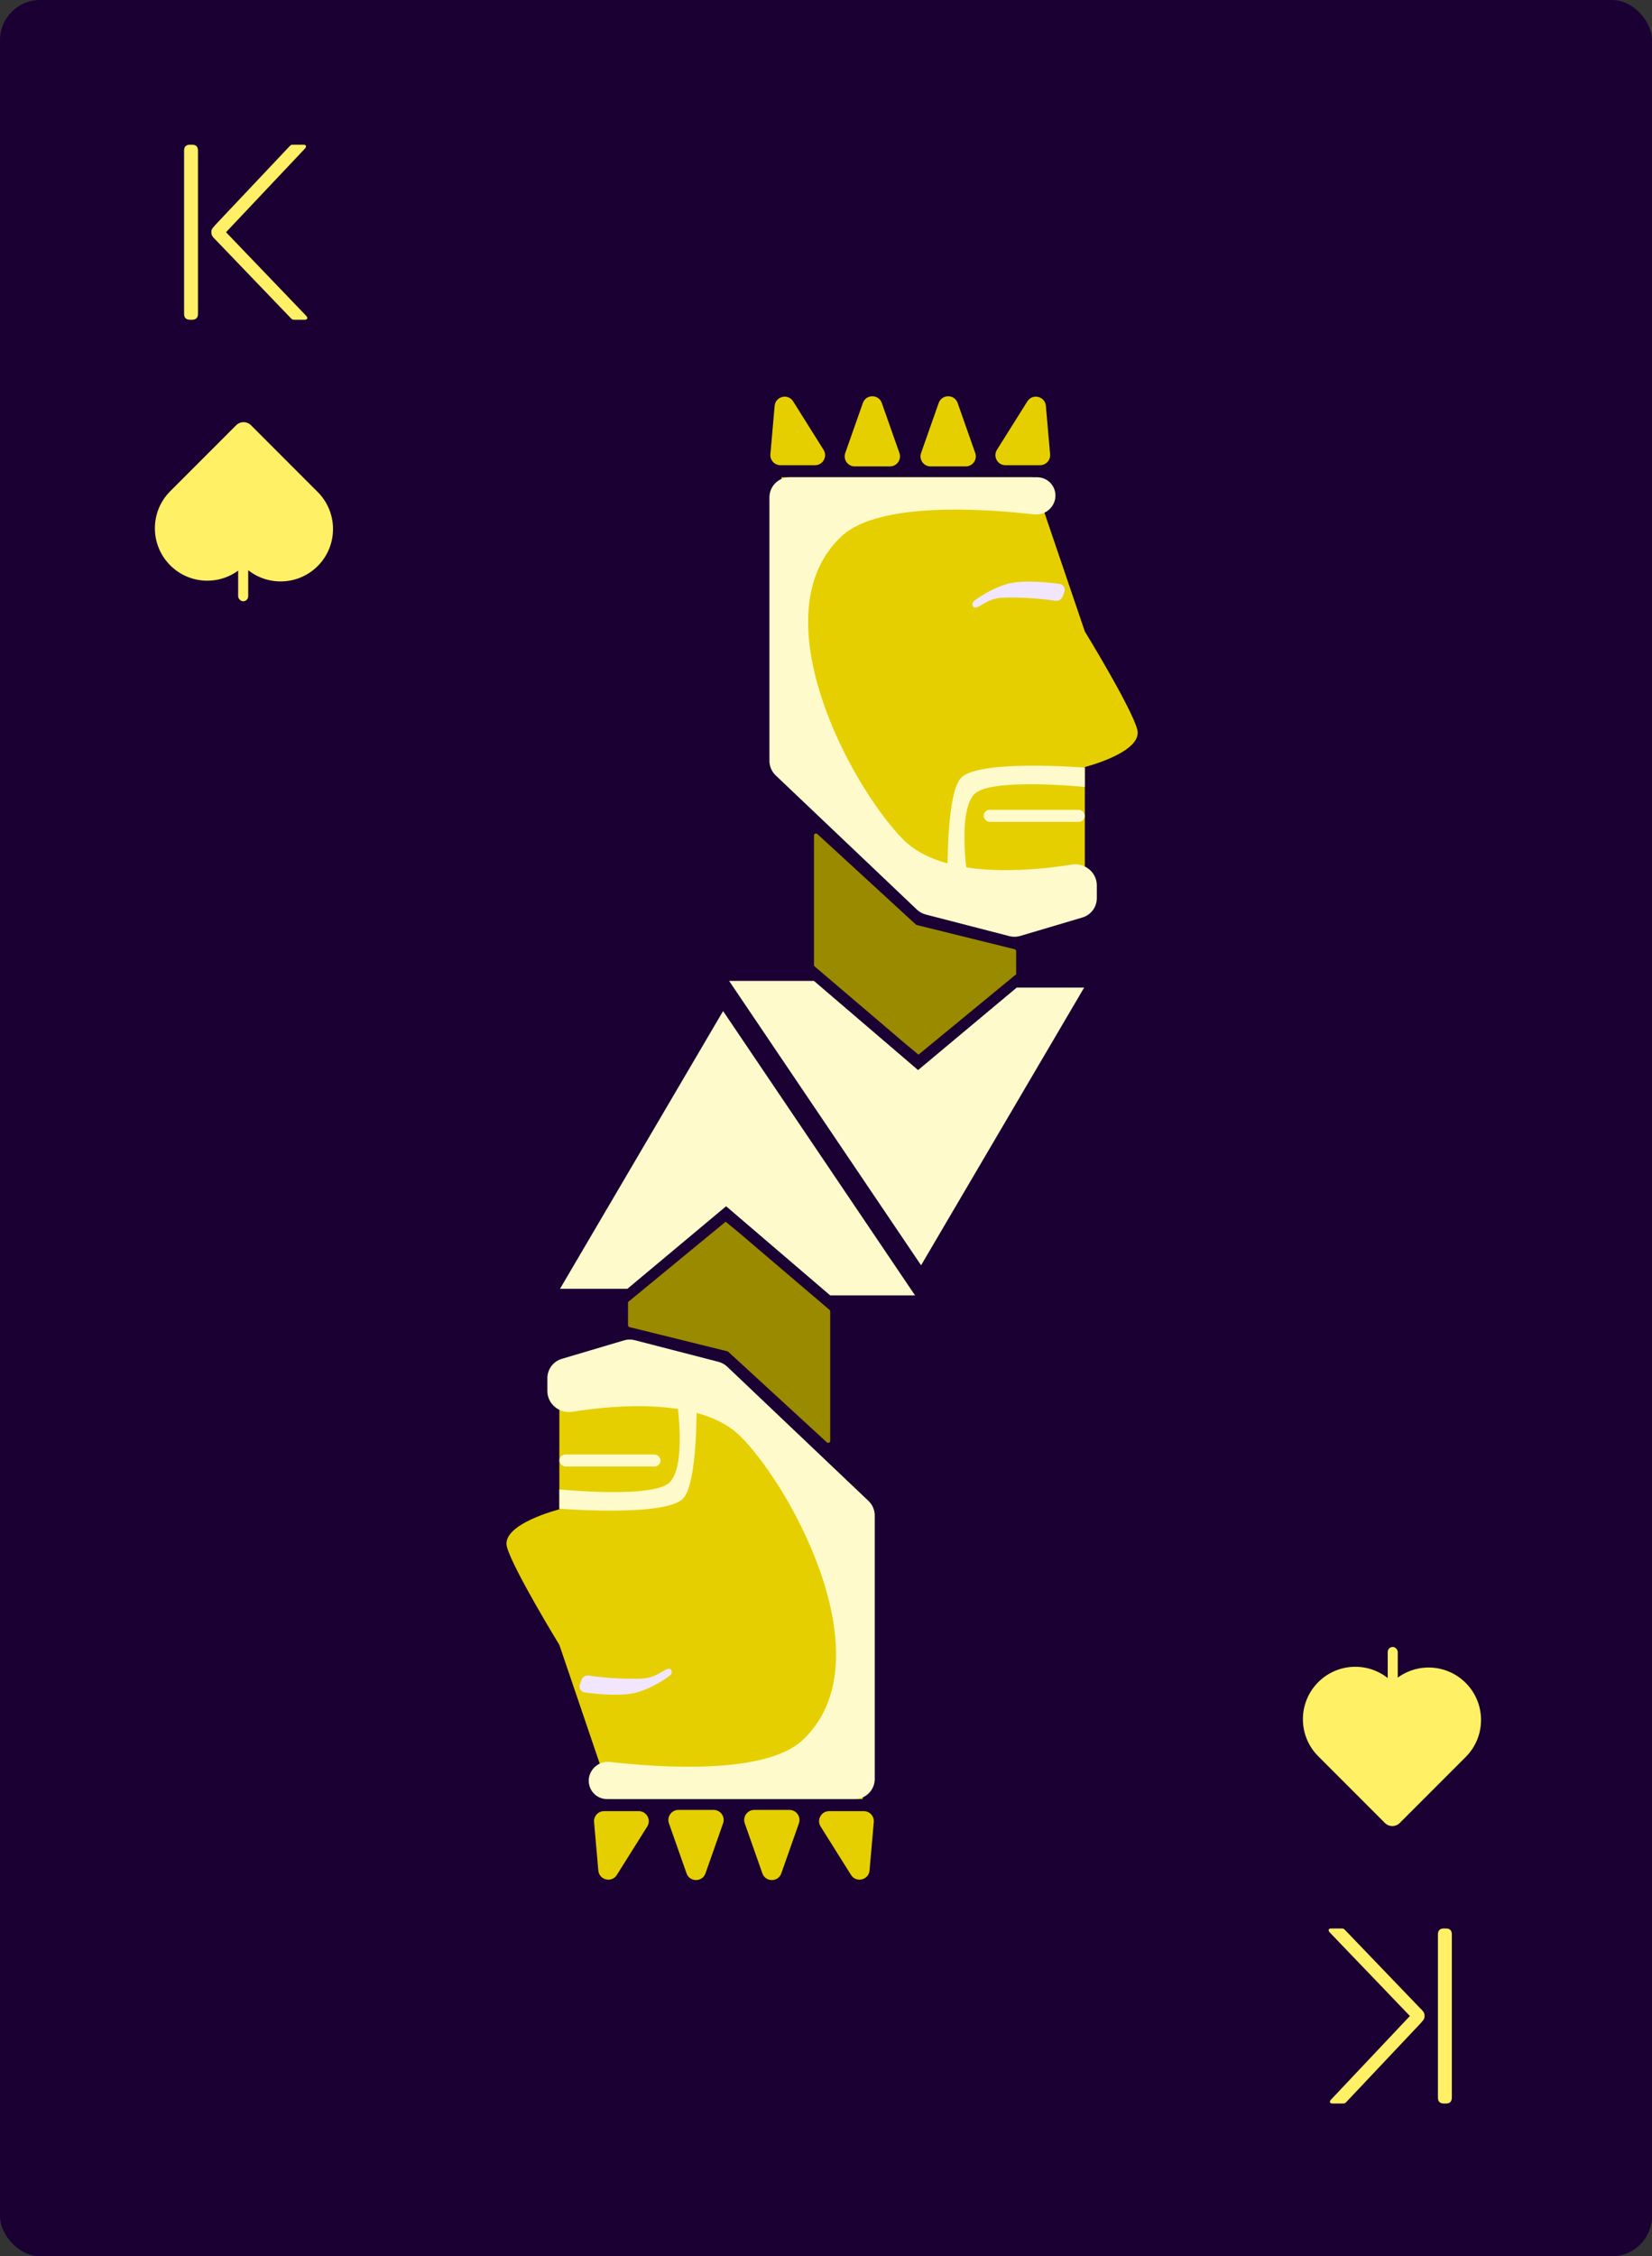 <svg width="822" height="1122" viewBox="0 0 822 1122" fill="none" xmlns="http://www.w3.org/2000/svg">
<rect x="0" y="0" width="822" height="1122" fill="#333333" stroke="none"/>
<rect width="822" height="1122" rx="20" fill="#1A0033"/>
<g clip-path="url(#clip0_19_191)">
<path d="M94.544 159C92.581 159 91.6 158.019 91.6 156.056V74.904C91.6 72.941 92.581 71.96 94.544 71.96H95.568C97.531 71.96 98.512 72.941 98.512 74.904V156.056C98.512 158.019 97.531 159 95.568 159H94.544ZM146.768 159C146.171 159 145.744 158.957 145.488 158.872C145.317 158.787 145.061 158.573 144.72 158.232L107.216 119.192C107.045 119.021 106.747 118.723 106.32 118.296C105.893 117.784 105.595 117.357 105.424 117.016C105.253 116.589 105.168 116.077 105.168 115.48C105.168 114.797 105.296 114.243 105.552 113.816C105.808 113.389 106.107 113.005 106.448 112.664C106.789 112.237 107.045 111.939 107.216 111.768L144.08 72.728C144.421 72.387 144.677 72.173 144.848 72.088C145.104 72.003 145.531 71.96 146.128 71.96H150.992C151.845 71.96 152.272 72.259 152.272 72.856C152.272 73.197 151.973 73.667 151.376 74.264L112.464 115.48L152.016 156.696C152.613 157.293 152.912 157.763 152.912 158.104C152.912 158.701 152.485 159 151.632 159H146.768Z" fill="#FFF066"/>
<path d="M121.202 281.503C131.382 291.683 147.887 291.683 158.067 281.503C168.247 271.323 168.247 254.818 158.067 244.638L124.888 211.459C122.852 209.423 119.551 209.423 117.515 211.459L84.336 244.638L84.34 244.641C74.526 254.848 74.648 271.078 84.705 281.135C94.762 291.192 110.992 291.313 121.198 281.5L121.202 281.503Z" fill="#FFF066"/>
<rect x="118.5" y="266" width="5" height="33" rx="2.5" fill="#FFF066"/>
<path d="M719.456 959C721.419 959 722.4 959.981 722.4 961.944V1043.1C722.4 1045.06 721.419 1046.04 719.456 1046.04H718.432C716.469 1046.04 715.488 1045.06 715.488 1043.1V961.944C715.488 959.981 716.469 959 718.432 959H719.456ZM667.232 959C667.829 959 668.256 959.043 668.512 959.128C668.683 959.213 668.939 959.427 669.28 959.768L706.784 998.808C706.955 998.979 707.253 999.277 707.68 999.704C708.107 1000.22 708.405 1000.64 708.576 1000.98C708.747 1001.41 708.832 1001.92 708.832 1002.52C708.832 1003.2 708.704 1003.76 708.448 1004.18C708.192 1004.61 707.893 1004.99 707.552 1005.34C707.211 1005.76 706.955 1006.06 706.784 1006.23L669.92 1045.27C669.579 1045.61 669.323 1045.83 669.152 1045.91C668.896 1046 668.469 1046.04 667.872 1046.04H663.008C662.155 1046.04 661.728 1045.74 661.728 1045.14C661.728 1044.8 662.027 1044.33 662.624 1043.74L701.536 1002.52L661.984 961.304C661.387 960.707 661.088 960.237 661.088 959.896C661.088 959.299 661.515 959 662.368 959H667.232Z" fill="#FFF066"/>
<path d="M692.798 836.497C682.618 826.317 666.113 826.317 655.933 836.497C645.753 846.677 645.753 863.182 655.933 873.362L689.112 906.541C691.148 908.577 694.449 908.577 696.485 906.541L729.664 873.362L729.66 873.359C739.474 863.152 739.352 846.922 729.295 836.865C719.238 826.808 703.008 826.687 692.802 836.5L692.798 836.497Z" fill="#FFF066"/>
<rect x="695.5" y="852" width="5" height="33" rx="2.5" transform="rotate(-180 695.5 852)" fill="#FFF066"/>
</g>
<path fill-rule="evenodd" clip-rule="evenodd" d="M413.096 652.136V716.509C413.096 717.379 412.061 717.834 411.42 717.245L362.38 672.22C362.257 672.107 362.107 672.026 361.944 671.986L313.246 659.952C312.799 659.841 312.486 659.441 312.486 658.981V647.5L361.079 607.524L367.214 612.589L412.744 651.375C412.967 651.565 413.096 651.843 413.096 652.136Z" fill="#998A00"/>
<path d="M304.403 894.647H429.266V795.5L352.873 683.132H278.325V750.553C278.325 750.553 249.036 757.956 252.246 769.325C255.455 780.694 278.325 817.973 278.325 817.973L304.403 894.647Z" fill="#E6CF00"/>
<path d="M306.925 932.379C304.376 936.438 298.129 934.931 297.71 930.157L295.596 906.077C295.34 903.154 297.643 900.639 300.577 900.639H317.814C321.746 900.639 324.14 904.969 322.049 908.299L306.925 932.379Z" fill="#E6CF00"/>
<path d="M423.448 932.379C425.997 936.438 432.244 934.931 432.663 930.157L434.777 906.077C435.034 903.154 432.73 900.639 429.796 900.639H412.559C408.627 900.639 406.233 904.969 408.324 908.299L423.448 932.379Z" fill="#E6CF00"/>
<path d="M388.767 931.581C387.2 936.034 380.902 936.034 379.335 931.581L370.577 906.7C369.432 903.448 371.845 900.04 375.293 900.04H392.809C396.257 900.04 398.67 903.448 397.525 906.7L388.767 931.581Z" fill="#E6CF00"/>
<path d="M351.038 931.581C349.471 936.034 343.173 936.034 341.606 931.581L332.848 906.7C331.703 903.448 334.116 900.04 337.564 900.04H355.08C358.528 900.04 360.941 903.448 359.796 906.7L351.038 931.581Z" fill="#E6CF00"/>
<path d="M399.202 865.444C380.613 882.617 328.318 879.012 303.564 876.174C297.17 875.441 291.766 881.227 293.154 887.512C294.074 891.68 297.769 894.647 302.037 894.647H425.254C430.777 894.647 435.254 890.17 435.254 884.647V753.637C435.254 750.895 434.129 748.274 432.141 746.386L361.87 679.641C360.638 678.472 359.129 677.635 357.484 677.21L315.837 666.45C314.079 665.995 312.231 666.028 310.491 666.545L279.517 675.735C275.273 676.994 272.361 680.894 272.361 685.322V691.741C272.361 698.209 278.408 703.074 284.794 702.047C306.111 698.62 349.224 694.715 368.78 714.59C395.309 741.554 440.78 827.032 399.202 865.444Z" fill="#FFFACC"/>
<rect x="328.655" y="729.27" width="50.305" height="5.992" rx="2.996" transform="rotate(-180 328.655 729.27)" fill="#FFFACC"/>
<path d="M278.35 740.655V750.242C278.35 750.242 330.596 754.49 339.831 745.27C347.263 737.85 346.607 697.513 346.607 697.513H336.942C336.942 697.513 341.678 729.465 332.971 737.367C324.263 745.27 278.35 740.655 278.35 740.655Z" fill="#FFFACC"/>
<path d="M361.294 599.844L413.096 644.185H455.316L359.797 502.775L278.65 640.889H312.186L361.294 599.844Z" fill="#FFFACC"/>
<path d="M314.535 842.123C321.873 840.762 329.317 836.219 333.188 833.343C334.062 832.693 334.588 831.526 334.035 830.587C332.459 827.911 328.691 833.2 322.068 834.429C316.821 835.402 300.742 834.558 293.178 833.233C291.584 832.954 289.923 833.799 289.376 835.322L288.526 837.687C287.899 839.432 288.986 841.318 290.822 841.579C297.327 842.502 307.615 843.406 314.535 842.123Z" fill="#F2E6FF"/>
<path fill-rule="evenodd" clip-rule="evenodd" d="M405.011 479.843V415.471C405.011 414.601 406.046 414.146 406.688 414.735L455.727 459.76C455.85 459.873 456.001 459.954 456.163 459.994L504.861 472.028C505.308 472.139 505.621 472.539 505.621 472.999V484.48L457.028 524.456L450.893 519.391L405.363 480.605C405.14 480.415 405.011 480.136 405.011 479.843Z" fill="#998A00"/>
<path d="M513.704 237.332H388.842V336.48L465.234 448.848H539.783V381.427C539.783 381.427 569.071 374.024 565.862 362.655C562.652 351.286 539.783 314.007 539.783 314.007L513.704 237.332Z" fill="#E6CF00"/>
<path d="M511.182 199.601C513.731 195.542 519.978 197.048 520.397 201.823L522.511 225.903C522.768 228.826 520.464 231.34 517.53 231.34H500.293C496.361 231.34 493.968 227.011 496.059 223.681L511.182 199.601Z" fill="#E6CF00"/>
<path d="M394.66 199.601C392.111 195.542 385.864 197.048 385.445 201.823L383.33 225.903C383.074 228.826 385.377 231.34 388.311 231.34H405.549C409.481 231.34 411.874 227.011 409.783 223.681L394.66 199.601Z" fill="#E6CF00"/>
<path d="M429.34 200.399C430.908 195.946 437.205 195.946 438.773 200.399L447.531 225.279C448.675 228.532 446.262 231.94 442.814 231.94H425.299C421.851 231.94 419.438 228.532 420.582 225.279L429.34 200.399Z" fill="#E6CF00"/>
<path d="M467.069 200.399C468.636 195.946 474.934 195.946 476.502 200.399L485.259 225.279C486.404 228.532 483.991 231.94 480.543 231.94H463.028C459.58 231.94 457.166 228.532 458.311 225.279L467.069 200.399Z" fill="#E6CF00"/>
<path d="M418.905 266.536C437.495 249.362 489.789 252.968 514.543 255.806C520.938 256.539 526.341 250.753 524.954 244.468C524.033 240.3 520.339 237.332 516.07 237.332H392.853C387.33 237.332 382.853 241.809 382.853 247.332V378.343C382.853 381.084 383.979 383.706 385.966 385.594L456.238 452.338C457.469 453.508 458.978 454.345 460.623 454.77L502.271 465.53C504.028 465.984 505.876 465.951 507.617 465.435L538.59 456.245C542.835 454.986 545.746 451.085 545.746 446.658V440.239C545.746 433.77 539.7 428.906 533.313 429.933C511.997 433.36 468.883 437.265 449.328 417.39C422.798 390.426 377.327 304.947 418.905 266.536Z" fill="#FFFACC"/>
<rect x="489.452" y="402.71" width="50.305" height="5.992" rx="2.996" fill="#FFFACC"/>
<path d="M539.757 391.325V381.738C539.757 381.738 487.512 377.49 478.276 386.71C470.844 394.129 471.501 434.467 471.501 434.467H481.165C481.165 434.467 476.429 402.515 485.137 394.612C493.844 386.71 539.757 391.325 539.757 391.325Z" fill="#FFFACC"/>
<path d="M456.814 532.135L405.011 487.795H362.791L458.311 629.205L539.458 491.091H505.921L456.814 532.135Z" fill="#FFFACC"/>
<path d="M503.573 289.857C496.234 291.218 488.79 295.761 484.92 298.636C484.045 299.286 483.519 300.454 484.072 301.393C485.649 304.069 489.416 298.78 496.04 297.551C501.287 296.578 517.365 297.422 524.929 298.747C526.523 299.026 528.185 298.181 528.732 296.658L529.581 294.293C530.208 292.548 529.121 290.662 527.285 290.401C520.781 289.477 510.492 288.574 503.573 289.857Z" fill="#F2E6FF"/>
<defs>
<clipPath id="clip0_19_191">
<rect width="722" height="1022" fill="white" transform="translate(46 48)"/>
</clipPath>
</defs>
</svg>
